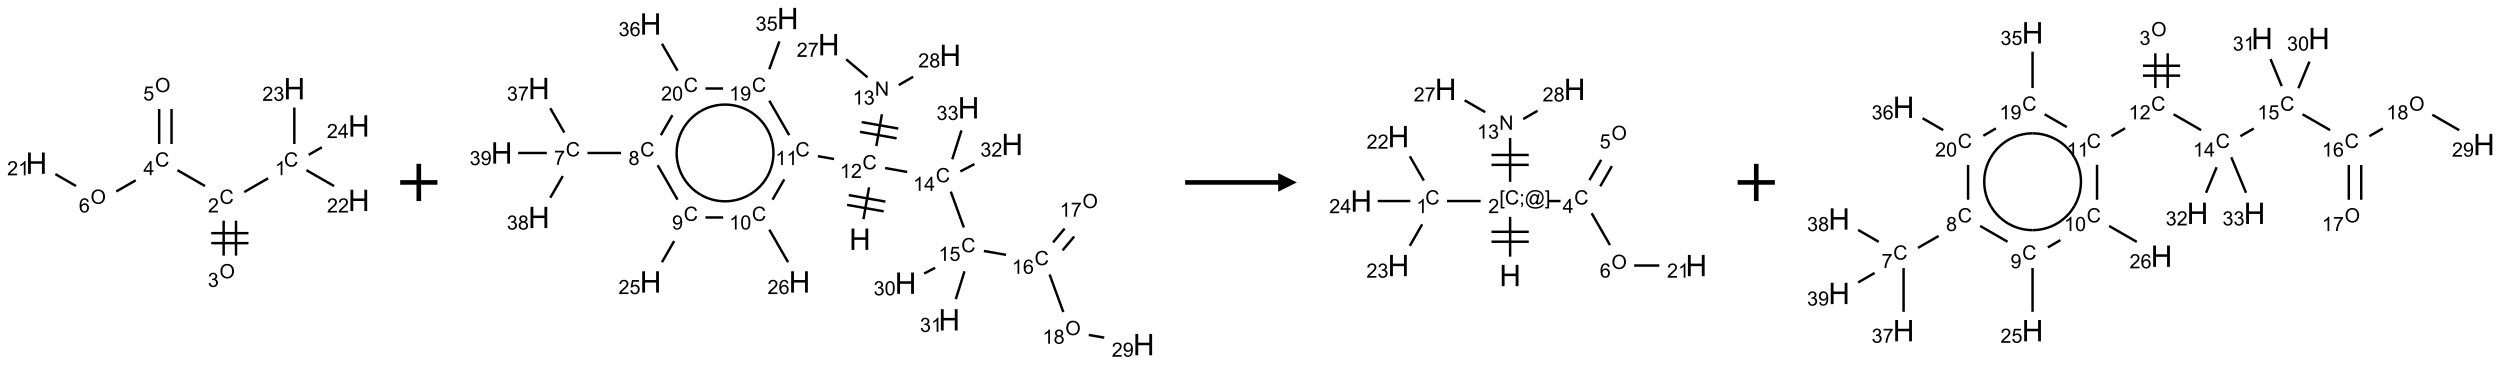 <?xml version="1.0" encoding="UTF-8"?>
<svg xmlns="http://www.w3.org/2000/svg" xmlns:xlink="http://www.w3.org/1999/xlink" width="1343" height="196" viewBox="0 0 1343 196">
<defs>
<g>
<g id="glyph-0-0">
<path d="M 1.332 0 L 1.332 -6.668 L 6.668 -6.668 L 6.668 0 Z M 1.5 -0.168 L 6.5 -0.168 L 6.5 -6.5 L 1.5 -6.5 Z M 1.5 -0.168 "/>
</g>
<g id="glyph-0-1">
<path d="M 6.27 -2.676 L 7.281 -2.422 C 7.07 -1.594 6.688 -0.961 6.137 -0.523 C 5.586 -0.086 4.914 0.129 4.121 0.129 C 3.297 0.129 2.629 -0.039 2.113 -0.371 C 1.598 -0.707 1.203 -1.191 0.934 -1.828 C 0.664 -2.465 0.531 -3.145 0.531 -3.875 C 0.531 -4.672 0.684 -5.363 0.988 -5.957 C 1.293 -6.547 1.723 -6.996 2.285 -7.305 C 2.844 -7.613 3.461 -7.766 4.137 -7.766 C 4.898 -7.766 5.543 -7.57 6.062 -7.184 C 6.582 -6.793 6.945 -6.246 7.152 -5.543 L 6.156 -5.309 C 5.98 -5.863 5.723 -6.266 5.387 -6.52 C 5.051 -6.773 4.625 -6.902 4.113 -6.902 C 3.527 -6.902 3.039 -6.762 2.645 -6.48 C 2.25 -6.199 1.973 -5.82 1.812 -5.348 C 1.652 -4.871 1.574 -4.383 1.574 -3.879 C 1.574 -3.23 1.668 -2.664 1.855 -2.18 C 2.047 -1.695 2.34 -1.332 2.738 -1.094 C 3.137 -0.855 3.57 -0.734 4.035 -0.734 C 4.602 -0.734 5.082 -0.898 5.473 -1.223 C 5.867 -1.551 6.133 -2.035 6.27 -2.676 Z M 6.27 -2.676 "/>
</g>
<g id="glyph-0-2">
<path d="M 3.973 0 L 3.035 0 L 3.035 -5.973 C 2.809 -5.758 2.516 -5.543 2.148 -5.328 C 1.781 -5.113 1.453 -4.953 1.16 -4.844 L 1.16 -5.75 C 1.684 -5.996 2.145 -6.297 2.535 -6.645 C 2.93 -6.996 3.207 -7.336 3.371 -7.668 L 3.973 -7.668 Z M 3.973 0 "/>
</g>
<g id="glyph-0-3">
<path d="M 5.371 -0.902 L 5.371 0 L 0.324 0 C 0.316 -0.227 0.352 -0.441 0.434 -0.652 C 0.562 -0.996 0.766 -1.332 1.051 -1.668 C 1.332 -2 1.742 -2.387 2.277 -2.824 C 3.105 -3.504 3.668 -4.043 3.957 -4.441 C 4.25 -4.84 4.395 -5.215 4.395 -5.566 C 4.395 -5.938 4.262 -6.254 3.996 -6.508 C 3.73 -6.762 3.387 -6.891 2.957 -6.891 C 2.508 -6.891 2.145 -6.754 1.875 -6.484 C 1.605 -6.215 1.469 -5.84 1.465 -5.359 L 0.5 -5.457 C 0.566 -6.176 0.812 -6.727 1.246 -7.102 C 1.676 -7.477 2.254 -7.668 2.98 -7.668 C 3.711 -7.668 4.293 -7.465 4.719 -7.059 C 5.145 -6.652 5.359 -6.148 5.359 -5.547 C 5.359 -5.242 5.297 -4.941 5.172 -4.645 C 5.047 -4.352 4.84 -4.039 4.551 -3.715 C 4.262 -3.387 3.777 -2.938 3.105 -2.371 C 2.543 -1.898 2.18 -1.578 2.02 -1.41 C 1.859 -1.242 1.73 -1.07 1.625 -0.902 Z M 5.371 -0.902 "/>
</g>
<g id="glyph-0-4">
<path d="M 0.516 -3.719 C 0.516 -4.984 0.855 -5.977 1.535 -6.695 C 2.215 -7.414 3.094 -7.77 4.172 -7.77 C 4.875 -7.77 5.512 -7.602 6.078 -7.266 C 6.645 -6.93 7.074 -6.461 7.371 -5.855 C 7.668 -5.254 7.816 -4.57 7.816 -3.809 C 7.816 -3.035 7.66 -2.34 7.348 -1.73 C 7.035 -1.117 6.594 -0.656 6.02 -0.34 C 5.449 -0.027 4.828 0.129 4.168 0.129 C 3.449 0.129 2.805 -0.043 2.238 -0.391 C 1.672 -0.738 1.246 -1.211 0.953 -1.812 C 0.66 -2.414 0.516 -3.047 0.516 -3.719 Z M 1.559 -3.703 C 1.559 -2.781 1.805 -2.059 2.301 -1.527 C 2.793 -1 3.414 -0.734 4.16 -0.734 C 4.922 -0.734 5.547 -1 6.039 -1.535 C 6.531 -2.07 6.777 -2.828 6.777 -3.812 C 6.777 -4.434 6.672 -4.977 6.461 -5.441 C 6.25 -5.902 5.945 -6.262 5.539 -6.52 C 5.133 -6.773 4.68 -6.902 4.176 -6.902 C 3.461 -6.902 2.848 -6.656 2.332 -6.164 C 1.816 -5.672 1.559 -4.852 1.559 -3.703 Z M 1.559 -3.703 "/>
</g>
<g id="glyph-0-5">
<path d="M 0.449 -2.016 L 1.387 -2.141 C 1.492 -1.609 1.676 -1.227 1.934 -0.992 C 2.191 -0.758 2.508 -0.641 2.879 -0.641 C 3.32 -0.641 3.695 -0.793 3.996 -1.098 C 4.301 -1.402 4.453 -1.781 4.453 -2.234 C 4.453 -2.664 4.312 -3.02 4.031 -3.301 C 3.75 -3.578 3.391 -3.719 2.957 -3.719 C 2.781 -3.719 2.562 -3.684 2.297 -3.613 L 2.402 -4.438 C 2.465 -4.43 2.516 -4.426 2.551 -4.426 C 2.949 -4.426 3.312 -4.531 3.629 -4.738 C 3.949 -4.949 4.109 -5.27 4.109 -5.703 C 4.109 -6.047 3.992 -6.332 3.762 -6.559 C 3.527 -6.785 3.227 -6.895 2.859 -6.895 C 2.496 -6.895 2.191 -6.781 1.949 -6.551 C 1.707 -6.324 1.547 -5.98 1.48 -5.52 L 0.543 -5.688 C 0.656 -6.316 0.918 -6.805 1.324 -7.148 C 1.73 -7.492 2.234 -7.668 2.84 -7.668 C 3.254 -7.668 3.641 -7.578 3.988 -7.398 C 4.34 -7.219 4.609 -6.977 4.793 -6.668 C 4.98 -6.359 5.074 -6.031 5.074 -5.684 C 5.074 -5.352 4.984 -5.051 4.809 -4.781 C 4.629 -4.512 4.367 -4.297 4.02 -4.137 C 4.473 -4.031 4.824 -3.816 5.074 -3.488 C 5.324 -3.16 5.449 -2.75 5.449 -2.254 C 5.449 -1.59 5.203 -1.023 4.719 -0.559 C 4.234 -0.098 3.617 0.137 2.875 0.137 C 2.203 0.137 1.648 -0.062 1.207 -0.465 C 0.762 -0.863 0.512 -1.379 0.449 -2.016 Z M 0.449 -2.016 "/>
</g>
<g id="glyph-0-6">
<path d="M 3.449 0 L 3.449 -1.828 L 0.137 -1.828 L 0.137 -2.688 L 3.621 -7.637 L 4.387 -7.637 L 4.387 -2.688 L 5.418 -2.688 L 5.418 -1.828 L 4.387 -1.828 L 4.387 0 Z M 3.449 -2.688 L 3.449 -6.129 L 1.059 -2.688 Z M 3.449 -2.688 "/>
</g>
<g id="glyph-0-7">
<path d="M 0.441 -2 L 1.426 -2.082 C 1.5 -1.605 1.668 -1.242 1.934 -1.004 C 2.199 -0.762 2.52 -0.641 2.895 -0.641 C 3.348 -0.641 3.73 -0.812 4.043 -1.152 C 4.355 -1.492 4.512 -1.941 4.512 -2.504 C 4.512 -3.039 4.359 -3.461 4.059 -3.77 C 3.758 -4.078 3.367 -4.234 2.879 -4.234 C 2.578 -4.234 2.305 -4.164 2.062 -4.027 C 1.82 -3.891 1.629 -3.715 1.488 -3.496 L 0.609 -3.609 L 1.348 -7.531 L 5.145 -7.531 L 5.145 -6.637 L 2.098 -6.637 L 1.688 -4.582 C 2.145 -4.902 2.625 -5.062 3.129 -5.062 C 3.797 -5.062 4.359 -4.832 4.816 -4.371 C 5.277 -3.91 5.504 -3.312 5.504 -2.59 C 5.504 -1.898 5.305 -1.301 4.902 -0.797 C 4.41 -0.18 3.742 0.129 2.895 0.129 C 2.199 0.129 1.633 -0.062 1.195 -0.453 C 0.758 -0.844 0.504 -1.359 0.441 -2 Z M 0.441 -2 "/>
</g>
<g id="glyph-0-8">
<path d="M 5.309 -5.766 L 4.375 -5.691 C 4.293 -6.059 4.172 -6.328 4.02 -6.496 C 3.766 -6.762 3.453 -6.895 3.082 -6.895 C 2.785 -6.895 2.523 -6.812 2.297 -6.645 C 2 -6.43 1.77 -6.117 1.598 -5.703 C 1.43 -5.289 1.34 -4.703 1.332 -3.938 C 1.559 -4.281 1.836 -4.535 2.16 -4.703 C 2.488 -4.871 2.828 -4.953 3.188 -4.953 C 3.812 -4.953 4.344 -4.723 4.785 -4.262 C 5.223 -3.801 5.441 -3.207 5.441 -2.48 C 5.441 -2 5.34 -1.555 5.133 -1.145 C 4.926 -0.73 4.641 -0.418 4.281 -0.199 C 3.922 0.02 3.512 0.129 3.051 0.129 C 2.27 0.129 1.633 -0.156 1.141 -0.73 C 0.648 -1.305 0.402 -2.254 0.402 -3.574 C 0.402 -5.051 0.672 -6.121 1.219 -6.793 C 1.695 -7.375 2.336 -7.668 3.141 -7.668 C 3.742 -7.668 4.234 -7.5 4.617 -7.16 C 5 -6.824 5.23 -6.359 5.309 -5.766 Z M 1.48 -2.473 C 1.48 -2.152 1.547 -1.844 1.684 -1.547 C 1.82 -1.25 2.016 -1.027 2.262 -0.871 C 2.508 -0.719 2.766 -0.641 3.035 -0.641 C 3.434 -0.641 3.773 -0.801 4.059 -1.121 C 4.344 -1.441 4.484 -1.875 4.484 -2.422 C 4.484 -2.949 4.344 -3.367 4.062 -3.668 C 3.781 -3.973 3.426 -4.125 3 -4.125 C 2.578 -4.125 2.219 -3.973 1.922 -3.668 C 1.625 -3.363 1.48 -2.969 1.48 -2.473 Z M 1.48 -2.473 "/>
</g>
<g id="glyph-0-9">
<path d="M 0.441 -3.766 C 0.441 -4.668 0.535 -5.395 0.723 -5.945 C 0.906 -6.496 1.184 -6.922 1.551 -7.219 C 1.918 -7.516 2.375 -7.668 2.934 -7.668 C 3.344 -7.668 3.703 -7.586 4.012 -7.418 C 4.32 -7.254 4.574 -7.016 4.777 -6.707 C 4.977 -6.395 5.137 -6.016 5.25 -5.57 C 5.363 -5.125 5.422 -4.523 5.422 -3.766 C 5.422 -2.871 5.328 -2.148 5.145 -1.598 C 4.961 -1.047 4.688 -0.621 4.32 -0.32 C 3.953 -0.02 3.492 0.129 2.934 0.129 C 2.195 0.129 1.617 -0.133 1.199 -0.66 C 0.695 -1.297 0.441 -2.332 0.441 -3.766 Z M 1.406 -3.766 C 1.406 -2.512 1.555 -1.68 1.848 -1.262 C 2.141 -0.848 2.5 -0.641 2.934 -0.641 C 3.363 -0.641 3.727 -0.848 4.02 -1.266 C 4.312 -1.684 4.457 -2.516 4.457 -3.766 C 4.457 -5.023 4.312 -5.859 4.02 -6.27 C 3.727 -6.684 3.359 -6.891 2.922 -6.891 C 2.492 -6.891 2.148 -6.707 1.891 -6.344 C 1.566 -5.879 1.406 -5.02 1.406 -3.766 Z M 1.406 -3.766 "/>
</g>
<g id="glyph-0-10">
<path d="M 0.582 -1.766 L 1.484 -1.848 C 1.562 -1.426 1.707 -1.117 1.922 -0.926 C 2.137 -0.734 2.414 -0.641 2.75 -0.641 C 3.039 -0.641 3.289 -0.707 3.508 -0.84 C 3.727 -0.973 3.902 -1.148 4.043 -1.367 C 4.18 -1.586 4.297 -1.887 4.391 -2.262 C 4.484 -2.637 4.531 -3.016 4.531 -3.406 C 4.531 -3.449 4.531 -3.512 4.527 -3.594 C 4.34 -3.297 4.082 -3.055 3.758 -2.867 C 3.434 -2.68 3.082 -2.59 2.703 -2.59 C 2.07 -2.59 1.535 -2.816 1.098 -3.277 C 0.66 -3.734 0.441 -4.34 0.441 -5.09 C 0.441 -5.863 0.672 -6.484 1.129 -6.957 C 1.586 -7.43 2.156 -7.668 2.844 -7.668 C 3.34 -7.668 3.793 -7.531 4.207 -7.266 C 4.617 -7 4.93 -6.617 5.145 -6.121 C 5.355 -5.629 5.465 -4.91 5.465 -3.973 C 5.465 -2.996 5.359 -2.223 5.145 -1.645 C 4.934 -1.066 4.617 -0.625 4.199 -0.324 C 3.781 -0.02 3.293 0.129 2.73 0.129 C 2.133 0.129 1.645 -0.035 1.266 -0.367 C 0.887 -0.699 0.66 -1.164 0.582 -1.766 Z M 4.422 -5.137 C 4.422 -5.676 4.277 -6.102 3.992 -6.418 C 3.707 -6.734 3.359 -6.891 2.957 -6.891 C 2.543 -6.891 2.18 -6.719 1.871 -6.379 C 1.562 -6.039 1.406 -5.598 1.406 -5.059 C 1.406 -4.57 1.555 -4.176 1.848 -3.871 C 2.141 -3.566 2.5 -3.418 2.934 -3.418 C 3.367 -3.418 3.723 -3.57 4.004 -3.871 C 4.281 -4.176 4.422 -4.598 4.422 -5.137 Z M 4.422 -5.137 "/>
</g>
<g id="glyph-0-11">
<path d="M 1.887 -4.141 C 1.496 -4.281 1.207 -4.484 1.02 -4.75 C 0.832 -5.016 0.738 -5.328 0.738 -5.699 C 0.738 -6.254 0.938 -6.719 1.34 -7.098 C 1.738 -7.477 2.27 -7.668 2.934 -7.668 C 3.598 -7.668 4.137 -7.473 4.543 -7.086 C 4.949 -6.699 5.152 -6.227 5.152 -5.672 C 5.152 -5.316 5.059 -5.008 4.871 -4.746 C 4.688 -4.484 4.406 -4.281 4.027 -4.141 C 4.496 -3.988 4.852 -3.742 5.098 -3.402 C 5.34 -3.062 5.465 -2.656 5.465 -2.184 C 5.465 -1.531 5.234 -0.98 4.77 -0.535 C 4.309 -0.09 3.703 0.129 2.949 0.129 C 2.195 0.129 1.586 -0.094 1.125 -0.539 C 0.664 -0.984 0.434 -1.543 0.434 -2.207 C 0.434 -2.703 0.559 -3.121 0.809 -3.457 C 1.062 -3.793 1.422 -4.02 1.887 -4.141 Z M 1.699 -5.73 C 1.699 -5.367 1.812 -5.074 2.047 -4.844 C 2.281 -4.613 2.582 -4.5 2.953 -4.5 C 3.312 -4.5 3.609 -4.613 3.84 -4.84 C 4.07 -5.066 4.188 -5.348 4.188 -5.676 C 4.188 -6.02 4.07 -6.309 3.832 -6.543 C 3.594 -6.777 3.297 -6.895 2.941 -6.895 C 2.586 -6.895 2.289 -6.781 2.051 -6.551 C 1.816 -6.324 1.699 -6.047 1.699 -5.73 Z M 1.395 -2.203 C 1.395 -1.938 1.461 -1.676 1.586 -1.426 C 1.711 -1.176 1.902 -0.984 2.152 -0.848 C 2.402 -0.711 2.672 -0.641 2.957 -0.641 C 3.406 -0.641 3.777 -0.785 4.066 -1.074 C 4.359 -1.363 4.504 -1.727 4.504 -2.172 C 4.504 -2.625 4.355 -2.996 4.055 -3.293 C 3.754 -3.586 3.379 -3.734 2.926 -3.734 C 2.484 -3.734 2.121 -3.59 1.832 -3.297 C 1.543 -3.004 1.395 -2.641 1.395 -2.203 Z M 1.395 -2.203 "/>
</g>
<g id="glyph-0-12">
<path d="M 0.504 -6.637 L 0.504 -7.535 L 5.449 -7.535 L 5.449 -6.809 C 4.961 -6.289 4.48 -5.602 4.004 -4.746 C 3.527 -3.887 3.156 -3.004 2.895 -2.098 C 2.707 -1.461 2.59 -0.762 2.535 0 L 1.574 0 C 1.582 -0.602 1.703 -1.328 1.926 -2.176 C 2.152 -3.027 2.477 -3.848 2.898 -4.637 C 3.32 -5.426 3.77 -6.094 4.246 -6.637 Z M 0.504 -6.637 "/>
</g>
<g id="glyph-0-13">
<path d="M 0.812 0 L 0.812 -7.637 L 1.848 -7.637 L 5.859 -1.641 L 5.859 -7.637 L 6.828 -7.637 L 6.828 0 L 5.793 0 L 1.781 -6 L 1.781 0 Z M 0.812 0 "/>
</g>
<g id="glyph-0-14">
<path d="M 0.723 2.121 L 0.723 -7.637 L 2.793 -7.637 L 2.793 -6.859 L 1.66 -6.859 L 1.66 1.344 L 2.793 1.344 L 2.793 2.121 Z M 0.723 2.121 "/>
</g>
<g id="glyph-0-15">
<path d="M 0.949 -4.465 L 0.949 -5.531 L 2.016 -5.531 L 2.016 -4.465 Z M 0.949 0 L 0.949 -1.066 L 2.016 -1.066 L 2.016 0 C 2.016 0.391 1.945 0.711 1.809 0.949 C 1.668 1.191 1.449 1.379 1.145 1.512 L 0.887 1.109 C 1.082 1.023 1.23 0.895 1.324 0.727 C 1.418 0.559 1.469 0.316 1.48 0 Z M 0.949 0 "/>
</g>
<g id="glyph-0-16">
<path d="M 6.047 -0.848 C 5.82 -0.59 5.57 -0.379 5.289 -0.223 C 5.008 -0.062 4.73 0.016 4.449 0.016 C 4.141 0.016 3.84 -0.074 3.547 -0.254 C 3.254 -0.434 3.02 -0.715 2.836 -1.09 C 2.652 -1.465 2.562 -1.875 2.562 -2.324 C 2.562 -2.875 2.703 -3.43 2.988 -3.98 C 3.27 -4.535 3.621 -4.953 4.043 -5.23 C 4.461 -5.508 4.871 -5.645 5.266 -5.645 C 5.566 -5.645 5.855 -5.566 6.129 -5.41 C 6.402 -5.25 6.641 -5.012 6.84 -4.688 L 7.016 -5.496 L 7.949 -5.496 L 7.199 -2 C 7.094 -1.516 7.043 -1.246 7.043 -1.191 C 7.043 -1.098 7.078 -1.02 7.148 -0.949 C 7.219 -0.883 7.305 -0.848 7.406 -0.848 C 7.59 -0.848 7.832 -0.953 8.129 -1.168 C 8.527 -1.445 8.84 -1.816 9.07 -2.285 C 9.301 -2.75 9.418 -3.234 9.418 -3.73 C 9.418 -4.309 9.27 -4.852 8.973 -5.355 C 8.676 -5.859 8.23 -6.262 7.645 -6.562 C 7.055 -6.863 6.406 -7.016 5.691 -7.016 C 4.879 -7.016 4.137 -6.824 3.465 -6.445 C 2.793 -6.066 2.273 -5.52 1.902 -4.809 C 1.535 -4.098 1.348 -3.34 1.348 -2.527 C 1.348 -1.676 1.535 -0.941 1.902 -0.328 C 2.273 0.285 2.809 0.742 3.508 1.035 C 4.207 1.328 4.984 1.473 5.832 1.473 C 6.742 1.473 7.504 1.32 8.121 1.016 C 8.734 0.711 9.195 0.34 9.5 -0.098 L 10.441 -0.098 C 10.266 0.266 9.961 0.637 9.531 1.016 C 9.102 1.395 8.59 1.695 7.996 1.914 C 7.402 2.133 6.688 2.246 5.848 2.246 C 5.078 2.246 4.367 2.145 3.715 1.949 C 3.066 1.75 2.512 1.453 2.051 1.055 C 1.594 0.656 1.25 0.199 1.016 -0.316 C 0.723 -0.973 0.578 -1.684 0.578 -2.441 C 0.578 -3.289 0.75 -4.098 1.098 -4.863 C 1.523 -5.805 2.125 -6.527 2.902 -7.027 C 3.684 -7.527 4.629 -7.777 5.738 -7.777 C 6.602 -7.777 7.375 -7.602 8.059 -7.246 C 8.746 -6.895 9.285 -6.371 9.684 -5.672 C 10.02 -5.07 10.188 -4.418 10.188 -3.715 C 10.188 -2.707 9.832 -1.812 9.125 -1.031 C 8.492 -0.328 7.801 0.02 7.051 0.02 C 6.812 0.02 6.617 -0.016 6.473 -0.09 C 6.324 -0.16 6.215 -0.266 6.145 -0.402 C 6.102 -0.488 6.066 -0.637 6.047 -0.848 Z M 3.527 -2.262 C 3.527 -1.785 3.641 -1.414 3.863 -1.152 C 4.09 -0.887 4.348 -0.754 4.641 -0.754 C 4.836 -0.754 5.039 -0.812 5.254 -0.93 C 5.469 -1.047 5.676 -1.219 5.871 -1.449 C 6.066 -1.676 6.23 -1.969 6.355 -2.32 C 6.48 -2.672 6.543 -3.027 6.543 -3.379 C 6.543 -3.852 6.426 -4.219 6.191 -4.48 C 5.957 -4.738 5.672 -4.871 5.332 -4.871 C 5.109 -4.871 4.902 -4.812 4.707 -4.699 C 4.512 -4.586 4.32 -4.406 4.137 -4.156 C 3.953 -3.906 3.805 -3.602 3.691 -3.246 C 3.582 -2.887 3.527 -2.559 3.527 -2.262 Z M 3.527 -2.262 "/>
</g>
<g id="glyph-0-17">
<path d="M 2.27 2.121 L 0.203 2.121 L 0.203 1.344 L 1.332 1.344 L 1.332 -6.859 L 0.203 -6.859 L 0.203 -7.637 L 2.27 -7.637 Z M 2.27 2.121 "/>
</g>
<g id="glyph-1-0">
<path d="M 2 0 L 2 -10 L 10 -10 L 10 0 Z M 2.25 -0.25 L 9.75 -0.25 L 9.75 -9.75 L 2.25 -9.75 Z M 2.25 -0.25 "/>
</g>
<g id="glyph-1-1">
<path d="M 1.281 0 L 1.281 -11.453 L 2.797 -11.453 L 2.797 -6.75 L 8.75 -6.75 L 8.75 -11.453 L 10.266 -11.453 L 10.266 0 L 8.75 0 L 8.75 -5.398 L 2.797 -5.398 L 2.797 0 Z M 1.281 0 "/>
</g>
</g>
</defs>
<path fill="none" stroke-width="0.033" stroke-linecap="butt" stroke-linejoin="miter" stroke="rgb(0%, 0%, 0%)" stroke-opacity="1" stroke-miterlimit="10" d="M 3.112 1.203 L 2.791 1.388 " transform="matrix(40, 0, 0, 40, 19.551, 47.652)"/>
<path fill="none" stroke-width="0.033" stroke-linecap="butt" stroke-linejoin="miter" stroke="rgb(0%, 0%, 0%)" stroke-opacity="1" stroke-miterlimit="10" d="M 2.515 1.772 L 2.515 2.242 " transform="matrix(40, 0, 0, 40, 19.551, 47.652)"/>
<path fill="none" stroke-width="0.033" stroke-linecap="butt" stroke-linejoin="miter" stroke="rgb(0%, 0%, 0%)" stroke-opacity="1" stroke-miterlimit="10" d="M 2.681 1.772 L 2.681 2.242 " transform="matrix(40, 0, 0, 40, 19.551, 47.652)"/>
<path fill="none" stroke-width="0.033" stroke-linecap="butt" stroke-linejoin="miter" stroke="rgb(0%, 0%, 0%)" stroke-opacity="1" stroke-miterlimit="10" d="M 2.348 2.074 L 2.848 2.074 " transform="matrix(40, 0, 0, 40, 19.551, 47.652)"/>
<path fill="none" stroke-width="0.033" stroke-linecap="butt" stroke-linejoin="miter" stroke="rgb(0%, 0%, 0%)" stroke-opacity="1" stroke-miterlimit="10" d="M 2.348 1.94 L 2.848 1.94 " transform="matrix(40, 0, 0, 40, 19.551, 47.652)"/>
<path fill="none" stroke-width="0.033" stroke-linecap="butt" stroke-linejoin="miter" stroke="rgb(0%, 0%, 0%)" stroke-opacity="1" stroke-miterlimit="10" d="M 2.264 1.307 L 1.894 1.094 " transform="matrix(40, 0, 0, 40, 19.551, 47.652)"/>
<path fill="none" stroke-width="0.033" stroke-linecap="butt" stroke-linejoin="miter" stroke="rgb(0%, 0%, 0%)" stroke-opacity="1" stroke-miterlimit="10" d="M 1.815 0.742 L 1.815 0.272 " transform="matrix(40, 0, 0, 40, 19.551, 47.652)"/>
<path fill="none" stroke-width="0.033" stroke-linecap="butt" stroke-linejoin="miter" stroke="rgb(0%, 0%, 0%)" stroke-opacity="1" stroke-miterlimit="10" d="M 1.649 0.742 L 1.649 0.272 " transform="matrix(40, 0, 0, 40, 19.551, 47.652)"/>
<path fill="none" stroke-width="0.033" stroke-linecap="butt" stroke-linejoin="miter" stroke="rgb(0%, 0%, 0%)" stroke-opacity="1" stroke-miterlimit="10" d="M 1.334 1.23 L 1.073 1.38 " transform="matrix(40, 0, 0, 40, 19.551, 47.652)"/>
<path fill="none" stroke-width="0.033" stroke-linecap="butt" stroke-linejoin="miter" stroke="rgb(0%, 0%, 0%)" stroke-opacity="1" stroke-miterlimit="10" d="M 0.532 1.307 L 0.255 1.147 " transform="matrix(40, 0, 0, 40, 19.551, 47.652)"/>
<path fill="none" stroke-width="0.033" stroke-linecap="butt" stroke-linejoin="miter" stroke="rgb(0%, 0%, 0%)" stroke-opacity="1" stroke-miterlimit="10" d="M 3.626 1.094 L 3.998 1.308 " transform="matrix(40, 0, 0, 40, 19.551, 47.652)"/>
<path fill="none" stroke-width="0.033" stroke-linecap="butt" stroke-linejoin="miter" stroke="rgb(0%, 0%, 0%)" stroke-opacity="1" stroke-miterlimit="10" d="M 3.464 0.742 L 3.464 0.253 " transform="matrix(40, 0, 0, 40, 19.551, 47.652)"/>
<path fill="none" stroke-width="0.033" stroke-linecap="butt" stroke-linejoin="miter" stroke="rgb(0%, 0%, 0%)" stroke-opacity="1" stroke-miterlimit="10" d="M 3.657 0.888 L 3.834 0.786 " transform="matrix(40, 0, 0, 40, 19.551, 47.652)"/>
<g fill="rgb(0%, 0%, 0%)" fill-opacity="1">
<use xlink:href="#glyph-0-1" x="152.523" y="89.496"/>
</g>
<g fill="rgb(0%, 0%, 0%)" fill-opacity="1">
<use xlink:href="#glyph-0-2" x="147.742" y="94.133"/>
</g>
<g fill="rgb(0%, 0%, 0%)" fill-opacity="1">
<use xlink:href="#glyph-0-1" x="117.883" y="109.496"/>
</g>
<g fill="rgb(0%, 0%, 0%)" fill-opacity="1">
<use xlink:href="#glyph-0-3" x="111.711" y="114.133"/>
</g>
<g fill="rgb(0%, 0%, 0%)" fill-opacity="1">
<use xlink:href="#glyph-0-4" x="117.898" y="149.5"/>
</g>
<g fill="rgb(0%, 0%, 0%)" fill-opacity="1">
<use xlink:href="#glyph-0-5" x="111.629" y="154.133"/>
</g>
<g fill="rgb(0%, 0%, 0%)" fill-opacity="1">
<use xlink:href="#glyph-0-1" x="83.238" y="89.496"/>
</g>
<g fill="rgb(0%, 0%, 0%)" fill-opacity="1">
<use xlink:href="#glyph-0-6" x="77.02" y="94.102"/>
</g>
<g fill="rgb(0%, 0%, 0%)" fill-opacity="1">
<use xlink:href="#glyph-0-4" x="83.254" y="49.5"/>
</g>
<g fill="rgb(0%, 0%, 0%)" fill-opacity="1">
<use xlink:href="#glyph-0-7" x="76.93" y="54"/>
</g>
<g fill="rgb(0%, 0%, 0%)" fill-opacity="1">
<use xlink:href="#glyph-0-4" x="48.613" y="109.5"/>
</g>
<g fill="rgb(0%, 0%, 0%)" fill-opacity="1">
<use xlink:href="#glyph-0-8" x="42.352" y="114.133"/>
</g>
<g fill="rgb(0%, 0%, 0%)" fill-opacity="1">
<use xlink:href="#glyph-1-1" x="13.777" y="93.379"/>
</g>
<g fill="rgb(0%, 0%, 0%)" fill-opacity="1">
<use xlink:href="#glyph-0-3" x="3.82" y="94.172"/>
<use xlink:href="#glyph-0-2" x="9.753" y="94.172"/>
</g>
<g fill="rgb(0%, 0%, 0%)" fill-opacity="1">
<use xlink:href="#glyph-1-1" x="186.984" y="113.379"/>
</g>
<g fill="rgb(0%, 0%, 0%)" fill-opacity="1">
<use xlink:href="#glyph-0-3" x="175.629" y="114.172"/>
<use xlink:href="#glyph-0-3" x="181.561" y="114.172"/>
</g>
<g fill="rgb(0%, 0%, 0%)" fill-opacity="1">
<use xlink:href="#glyph-1-1" x="152.344" y="53.379"/>
</g>
<g fill="rgb(0%, 0%, 0%)" fill-opacity="1">
<use xlink:href="#glyph-0-3" x="140.91" y="54.172"/>
<use xlink:href="#glyph-0-5" x="146.842" y="54.172"/>
</g>
<g fill="rgb(0%, 0%, 0%)" fill-opacity="1">
<use xlink:href="#glyph-1-1" x="186.984" y="73.379"/>
</g>
<g fill="rgb(0%, 0%, 0%)" fill-opacity="1">
<use xlink:href="#glyph-0-3" x="175.582" y="74.172"/>
<use xlink:href="#glyph-0-6" x="181.514" y="74.172"/>
</g>
<path fill="none" stroke-width="0.062" stroke-linecap="butt" stroke-linejoin="miter" stroke="rgb(0%, 0%, 0%)" stroke-opacity="1" stroke-miterlimit="10" d="M -0 0 L 0.5 0 M 0.25 -0.25 L 0.25 0.25 " transform="matrix(40, 0, 0, 40, 214.98, 98)"/>
<path fill="none" stroke-width="0.033" stroke-linecap="butt" stroke-linejoin="miter" stroke="rgb(0%, 0%, 0%)" stroke-opacity="1" stroke-miterlimit="10" d="M 4.859 2.695 L 4.934 2.268 " transform="matrix(40, 0, 0, 40, 269.488, 9.945)"/>
<path fill="none" stroke-width="0.033" stroke-linecap="butt" stroke-linejoin="miter" stroke="rgb(0%, 0%, 0%)" stroke-opacity="1" stroke-miterlimit="10" d="M 5.154 2.459 L 4.662 2.372 " transform="matrix(40, 0, 0, 40, 269.488, 9.945)"/>
<path fill="none" stroke-width="0.033" stroke-linecap="butt" stroke-linejoin="miter" stroke="rgb(0%, 0%, 0%)" stroke-opacity="1" stroke-miterlimit="10" d="M 5.131 2.59 L 4.639 2.503 " transform="matrix(40, 0, 0, 40, 269.488, 9.945)"/>
<path fill="none" stroke-width="0.033" stroke-linecap="butt" stroke-linejoin="miter" stroke="rgb(0%, 0%, 0%)" stroke-opacity="1" stroke-miterlimit="10" d="M 4.464 1.887 L 4.246 1.849 " transform="matrix(40, 0, 0, 40, 269.488, 9.945)"/>
<path fill="none" stroke-width="0.033" stroke-linecap="butt" stroke-linejoin="miter" stroke="rgb(0%, 0%, 0%)" stroke-opacity="1" stroke-miterlimit="10" d="M 3.795 2.161 L 3.638 2.433 " transform="matrix(40, 0, 0, 40, 269.488, 9.945)"/>
<path fill="none" stroke-width="0.033" stroke-linecap="butt" stroke-linejoin="miter" stroke="rgb(0%, 0%, 0%)" stroke-opacity="1" stroke-miterlimit="10" d="M 3.595 2.836 L 3.847 3.273 " transform="matrix(40, 0, 0, 40, 269.488, 9.945)"/>
<path fill="none" stroke-width="0.033" stroke-linecap="butt" stroke-linejoin="miter" stroke="rgb(0%, 0%, 0%)" stroke-opacity="1" stroke-miterlimit="10" d="M 2.975 2.672 L 2.737 2.672 " transform="matrix(40, 0, 0, 40, 269.488, 9.945)"/>
<path fill="none" stroke-width="0.033" stroke-linecap="butt" stroke-linejoin="miter" stroke="rgb(0%, 0%, 0%)" stroke-opacity="1" stroke-miterlimit="10" d="M 2.317 2.988 L 2.153 3.273 " transform="matrix(40, 0, 0, 40, 269.488, 9.945)"/>
<path fill="none" stroke-width="0.033" stroke-linecap="butt" stroke-linejoin="miter" stroke="rgb(0%, 0%, 0%)" stroke-opacity="1" stroke-miterlimit="10" d="M 2.362 2.433 L 2.095 1.97 " transform="matrix(40, 0, 0, 40, 269.488, 9.945)"/>
<path fill="none" stroke-width="0.033" stroke-linecap="butt" stroke-linejoin="miter" stroke="rgb(0%, 0%, 0%)" stroke-opacity="1" stroke-miterlimit="10" d="M 1.604 1.806 L 1.152 1.806 " transform="matrix(40, 0, 0, 40, 269.488, 9.945)"/>
<path fill="none" stroke-width="0.033" stroke-linecap="butt" stroke-linejoin="miter" stroke="rgb(0%, 0%, 0%)" stroke-opacity="1" stroke-miterlimit="10" d="M 0.841 1.531 L 0.653 1.205 " transform="matrix(40, 0, 0, 40, 269.488, 9.945)"/>
<path fill="none" stroke-width="0.033" stroke-linecap="butt" stroke-linejoin="miter" stroke="rgb(0%, 0%, 0%)" stroke-opacity="1" stroke-miterlimit="10" d="M 0.821 2.116 L 0.653 2.407 " transform="matrix(40, 0, 0, 40, 269.488, 9.945)"/>
<path fill="none" stroke-width="0.033" stroke-linecap="butt" stroke-linejoin="miter" stroke="rgb(0%, 0%, 0%)" stroke-opacity="1" stroke-miterlimit="10" d="M 0.607 1.806 L 0.222 1.806 " transform="matrix(40, 0, 0, 40, 269.488, 9.945)"/>
<path fill="none" stroke-width="0.033" stroke-linecap="butt" stroke-linejoin="miter" stroke="rgb(0%, 0%, 0%)" stroke-opacity="1" stroke-miterlimit="10" d="M 2.138 1.567 L 2.293 1.298 " transform="matrix(40, 0, 0, 40, 269.488, 9.945)"/>
<path fill="none" stroke-width="0.033" stroke-linecap="butt" stroke-linejoin="miter" stroke="rgb(0%, 0%, 0%)" stroke-opacity="1" stroke-miterlimit="10" d="M 2.362 0.701 L 2.153 0.339 " transform="matrix(40, 0, 0, 40, 269.488, 9.945)"/>
<path fill="none" stroke-width="0.033" stroke-linecap="butt" stroke-linejoin="miter" stroke="rgb(0%, 0%, 0%)" stroke-opacity="1" stroke-miterlimit="10" d="M 2.737 0.94 L 2.974 0.94 " transform="matrix(40, 0, 0, 40, 269.488, 9.945)"/>
<path fill="none" stroke-width="0.033" stroke-linecap="butt" stroke-linejoin="miter" stroke="rgb(0%, 0%, 0%)" stroke-opacity="1" stroke-miterlimit="10" d="M 3.595 1.104 L 3.862 1.567 " transform="matrix(40, 0, 0, 40, 269.488, 9.945)"/>
<path fill="none" stroke-width="0.033" stroke-linecap="butt" stroke-linejoin="miter" stroke="rgb(0%, 0%, 0%)" stroke-opacity="1" stroke-miterlimit="10" d="M 3.594 0.681 L 3.73 0.307 " transform="matrix(40, 0, 0, 40, 269.488, 9.945)"/>
<path fill="none" stroke-width="0.033" stroke-linecap="butt" stroke-linejoin="miter" stroke="rgb(0%, 0%, 0%)" stroke-opacity="1" stroke-miterlimit="10" d="M 5.032 1.713 L 5.107 1.286 " transform="matrix(40, 0, 0, 40, 269.488, 9.945)"/>
<path fill="none" stroke-width="0.033" stroke-linecap="butt" stroke-linejoin="miter" stroke="rgb(0%, 0%, 0%)" stroke-opacity="1" stroke-miterlimit="10" d="M 5.327 1.478 L 4.835 1.391 " transform="matrix(40, 0, 0, 40, 269.488, 9.945)"/>
<path fill="none" stroke-width="0.033" stroke-linecap="butt" stroke-linejoin="miter" stroke="rgb(0%, 0%, 0%)" stroke-opacity="1" stroke-miterlimit="10" d="M 5.304 1.609 L 4.812 1.522 " transform="matrix(40, 0, 0, 40, 269.488, 9.945)"/>
<path fill="none" stroke-width="0.033" stroke-linecap="butt" stroke-linejoin="miter" stroke="rgb(0%, 0%, 0%)" stroke-opacity="1" stroke-miterlimit="10" d="M 4.913 0.789 L 4.627 0.548 " transform="matrix(40, 0, 0, 40, 269.488, 9.945)"/>
<path fill="none" stroke-width="0.033" stroke-linecap="butt" stroke-linejoin="miter" stroke="rgb(0%, 0%, 0%)" stroke-opacity="1" stroke-miterlimit="10" d="M 5.333 0.894 L 5.526 0.782 " transform="matrix(40, 0, 0, 40, 269.488, 9.945)"/>
<path fill="none" stroke-width="0.033" stroke-linecap="butt" stroke-linejoin="miter" stroke="rgb(0%, 0%, 0%)" stroke-opacity="1" stroke-miterlimit="10" d="M 5.149 2.008 L 5.447 2.061 " transform="matrix(40, 0, 0, 40, 269.488, 9.945)"/>
<path fill="none" stroke-width="0.033" stroke-linecap="butt" stroke-linejoin="miter" stroke="rgb(0%, 0%, 0%)" stroke-opacity="1" stroke-miterlimit="10" d="M 6.032 2.325 L 6.207 2.806 " transform="matrix(40, 0, 0, 40, 269.488, 9.945)"/>
<path fill="none" stroke-width="0.033" stroke-linecap="butt" stroke-linejoin="miter" stroke="rgb(0%, 0%, 0%)" stroke-opacity="1" stroke-miterlimit="10" d="M 6.476 3.122 L 6.774 3.174 " transform="matrix(40, 0, 0, 40, 269.488, 9.945)"/>
<path fill="none" stroke-width="0.033" stroke-linecap="butt" stroke-linejoin="miter" stroke="rgb(0%, 0%, 0%)" stroke-opacity="1" stroke-miterlimit="10" d="M 7.533 3.114 L 7.689 2.928 " transform="matrix(40, 0, 0, 40, 269.488, 9.945)"/>
<path fill="none" stroke-width="0.033" stroke-linecap="butt" stroke-linejoin="miter" stroke="rgb(0%, 0%, 0%)" stroke-opacity="1" stroke-miterlimit="10" d="M 7.405 3.007 L 7.561 2.821 " transform="matrix(40, 0, 0, 40, 269.488, 9.945)"/>
<path fill="none" stroke-width="0.033" stroke-linecap="butt" stroke-linejoin="miter" stroke="rgb(0%, 0%, 0%)" stroke-opacity="1" stroke-miterlimit="10" d="M 7.359 3.438 L 7.543 3.942 " transform="matrix(40, 0, 0, 40, 269.488, 9.945)"/>
<path fill="none" stroke-width="0.033" stroke-linecap="butt" stroke-linejoin="miter" stroke="rgb(0%, 0%, 0%)" stroke-opacity="1" stroke-miterlimit="10" d="M 7.885 4.25 L 8.093 4.286 " transform="matrix(40, 0, 0, 40, 269.488, 9.945)"/>
<path fill="none" stroke-width="0.033" stroke-linecap="butt" stroke-linejoin="miter" stroke="rgb(0%, 0%, 0%)" stroke-opacity="1" stroke-miterlimit="10" d="M 5.822 3.348 L 5.674 3.425 " transform="matrix(40, 0, 0, 40, 269.488, 9.945)"/>
<path fill="none" stroke-width="0.033" stroke-linecap="butt" stroke-linejoin="miter" stroke="rgb(0%, 0%, 0%)" stroke-opacity="1" stroke-miterlimit="10" d="M 6.216 3.395 L 6.099 3.769 " transform="matrix(40, 0, 0, 40, 269.488, 9.945)"/>
<path fill="none" stroke-width="0.033" stroke-linecap="butt" stroke-linejoin="miter" stroke="rgb(0%, 0%, 0%)" stroke-opacity="1" stroke-miterlimit="10" d="M 6.16 2.054 L 6.349 1.955 " transform="matrix(40, 0, 0, 40, 269.488, 9.945)"/>
<path fill="none" stroke-width="0.033" stroke-linecap="butt" stroke-linejoin="miter" stroke="rgb(0%, 0%, 0%)" stroke-opacity="1" stroke-miterlimit="10" d="M 6.052 1.891 L 6.175 1.503 " transform="matrix(40, 0, 0, 40, 269.488, 9.945)"/>
<path fill="none" stroke-width="0.033" stroke-linecap="butt" stroke-linejoin="miter" stroke="rgb(0%, 0%, 0%)" stroke-opacity="1" stroke-miterlimit="10" d="M 3.65 1.806 C 3.65 2.038 3.526 2.252 3.325 2.368 " transform="matrix(40, 0, 0, 40, 269.488, 9.945)"/>
<path fill="none" stroke-width="0.033" stroke-linecap="butt" stroke-linejoin="miter" stroke="rgb(0%, 0%, 0%)" stroke-opacity="1" stroke-miterlimit="10" d="M 3.325 1.243 C 3.526 1.359 3.65 1.574 3.65 1.806 " transform="matrix(40, 0, 0, 40, 269.488, 9.945)"/>
<path fill="none" stroke-width="0.033" stroke-linecap="butt" stroke-linejoin="miter" stroke="rgb(0%, 0%, 0%)" stroke-opacity="1" stroke-miterlimit="10" d="M 2.675 1.243 C 2.876 1.127 3.124 1.127 3.325 1.243 " transform="matrix(40, 0, 0, 40, 269.488, 9.945)"/>
<path fill="none" stroke-width="0.033" stroke-linecap="butt" stroke-linejoin="miter" stroke="rgb(0%, 0%, 0%)" stroke-opacity="1" stroke-miterlimit="10" d="M 2.35 1.806 C 2.35 1.574 2.474 1.359 2.675 1.243 " transform="matrix(40, 0, 0, 40, 269.488, 9.945)"/>
<path fill="none" stroke-width="0.033" stroke-linecap="butt" stroke-linejoin="miter" stroke="rgb(0%, 0%, 0%)" stroke-opacity="1" stroke-miterlimit="10" d="M 2.675 2.368 C 2.474 2.252 2.35 2.038 2.35 1.806 " transform="matrix(40, 0, 0, 40, 269.488, 9.945)"/>
<path fill="none" stroke-width="0.033" stroke-linecap="butt" stroke-linejoin="miter" stroke="rgb(0%, 0%, 0%)" stroke-opacity="1" stroke-miterlimit="10" d="M 3.325 2.368 C 3.124 2.484 2.876 2.484 2.675 2.368 " transform="matrix(40, 0, 0, 40, 269.488, 9.945)"/>
<g fill="rgb(0%, 0%, 0%)" fill-opacity="1">
<use xlink:href="#glyph-1-1" x="456.164" y="134.238"/>
</g>
<g fill="rgb(0%, 0%, 0%)" fill-opacity="1">
<use xlink:href="#glyph-0-1" x="463.289" y="90.965"/>
</g>
<g fill="rgb(0%, 0%, 0%)" fill-opacity="1">
<use xlink:href="#glyph-0-2" x="451.18" y="95.602"/>
<use xlink:href="#glyph-0-3" x="457.112" y="95.602"/>
</g>
<g fill="rgb(0%, 0%, 0%)" fill-opacity="1">
<use xlink:href="#glyph-0-1" x="427.27" y="84.02"/>
</g>
<g fill="rgb(0%, 0%, 0%)" fill-opacity="1">
<use xlink:href="#glyph-0-2" x="416.559" y="88.656"/>
<use xlink:href="#glyph-0-2" x="422.491" y="88.656"/>
</g>
<g fill="rgb(0%, 0%, 0%)" fill-opacity="1">
<use xlink:href="#glyph-0-1" x="403.895" y="118.66"/>
</g>
<g fill="rgb(0%, 0%, 0%)" fill-opacity="1">
<use xlink:href="#glyph-0-2" x="391.738" y="123.297"/>
<use xlink:href="#glyph-0-9" x="397.671" y="123.297"/>
</g>
<g fill="rgb(0%, 0%, 0%)" fill-opacity="1">
<use xlink:href="#glyph-1-1" x="423.715" y="157.184"/>
</g>
<g fill="rgb(0%, 0%, 0%)" fill-opacity="1">
<use xlink:href="#glyph-0-3" x="412.289" y="157.977"/>
<use xlink:href="#glyph-0-8" x="418.221" y="157.977"/>
</g>
<g fill="rgb(0%, 0%, 0%)" fill-opacity="1">
<use xlink:href="#glyph-0-1" x="367.27" y="118.66"/>
</g>
<g fill="rgb(0%, 0%, 0%)" fill-opacity="1">
<use xlink:href="#glyph-0-10" x="361.004" y="123.297"/>
</g>
<g fill="rgb(0%, 0%, 0%)" fill-opacity="1">
<use xlink:href="#glyph-1-1" x="343.715" y="157.184"/>
</g>
<g fill="rgb(0%, 0%, 0%)" fill-opacity="1">
<use xlink:href="#glyph-0-3" x="332.227" y="157.977"/>
<use xlink:href="#glyph-0-7" x="338.159" y="157.977"/>
</g>
<g fill="rgb(0%, 0%, 0%)" fill-opacity="1">
<use xlink:href="#glyph-0-1" x="343.895" y="84.02"/>
</g>
<g fill="rgb(0%, 0%, 0%)" fill-opacity="1">
<use xlink:href="#glyph-0-11" x="337.629" y="88.656"/>
</g>
<g fill="rgb(0%, 0%, 0%)" fill-opacity="1">
<use xlink:href="#glyph-0-1" x="303.895" y="84.02"/>
</g>
<g fill="rgb(0%, 0%, 0%)" fill-opacity="1">
<use xlink:href="#glyph-0-12" x="297.645" y="88.527"/>
</g>
<g fill="rgb(0%, 0%, 0%)" fill-opacity="1">
<use xlink:href="#glyph-1-1" x="283.715" y="53.262"/>
</g>
<g fill="rgb(0%, 0%, 0%)" fill-opacity="1">
<use xlink:href="#glyph-0-5" x="272.281" y="54.055"/>
<use xlink:href="#glyph-0-12" x="278.214" y="54.055"/>
</g>
<g fill="rgb(0%, 0%, 0%)" fill-opacity="1">
<use xlink:href="#glyph-1-1" x="283.715" y="122.543"/>
</g>
<g fill="rgb(0%, 0%, 0%)" fill-opacity="1">
<use xlink:href="#glyph-0-5" x="272.266" y="123.336"/>
<use xlink:href="#glyph-0-11" x="278.198" y="123.336"/>
</g>
<g fill="rgb(0%, 0%, 0%)" fill-opacity="1">
<use xlink:href="#glyph-1-1" x="263.715" y="87.902"/>
</g>
<g fill="rgb(0%, 0%, 0%)" fill-opacity="1">
<use xlink:href="#glyph-0-5" x="252.266" y="88.695"/>
<use xlink:href="#glyph-0-10" x="258.198" y="88.695"/>
</g>
<g fill="rgb(0%, 0%, 0%)" fill-opacity="1">
<use xlink:href="#glyph-0-1" x="367.27" y="49.379"/>
</g>
<g fill="rgb(0%, 0%, 0%)" fill-opacity="1">
<use xlink:href="#glyph-0-3" x="355.113" y="54.016"/>
<use xlink:href="#glyph-0-9" x="361.046" y="54.016"/>
</g>
<g fill="rgb(0%, 0%, 0%)" fill-opacity="1">
<use xlink:href="#glyph-1-1" x="343.715" y="18.621"/>
</g>
<g fill="rgb(0%, 0%, 0%)" fill-opacity="1">
<use xlink:href="#glyph-0-5" x="332.289" y="19.41"/>
<use xlink:href="#glyph-0-8" x="338.221" y="19.41"/>
</g>
<g fill="rgb(0%, 0%, 0%)" fill-opacity="1">
<use xlink:href="#glyph-0-1" x="403.895" y="49.379"/>
</g>
<g fill="rgb(0%, 0%, 0%)" fill-opacity="1">
<use xlink:href="#glyph-0-2" x="391.695" y="54.016"/>
<use xlink:href="#glyph-0-10" x="397.628" y="54.016"/>
</g>
<g fill="rgb(0%, 0%, 0%)" fill-opacity="1">
<use xlink:href="#glyph-1-1" x="417.398" y="15.672"/>
</g>
<g fill="rgb(0%, 0%, 0%)" fill-opacity="1">
<use xlink:href="#glyph-0-5" x="405.906" y="16.465"/>
<use xlink:href="#glyph-0-7" x="411.839" y="16.465"/>
</g>
<g fill="rgb(0%, 0%, 0%)" fill-opacity="1">
<use xlink:href="#glyph-0-13" x="469.953" y="51.441"/>
</g>
<g fill="rgb(0%, 0%, 0%)" fill-opacity="1">
<use xlink:href="#glyph-0-2" x="458.051" y="56.207"/>
<use xlink:href="#glyph-0-5" x="463.983" y="56.207"/>
</g>
<g fill="rgb(0%, 0%, 0%)" fill-opacity="1">
<use xlink:href="#glyph-1-1" x="439.414" y="29.742"/>
</g>
<g fill="rgb(0%, 0%, 0%)" fill-opacity="1">
<use xlink:href="#glyph-0-3" x="427.98" y="30.535"/>
<use xlink:href="#glyph-0-12" x="433.913" y="30.535"/>
</g>
<g fill="rgb(0%, 0%, 0%)" fill-opacity="1">
<use xlink:href="#glyph-1-1" x="504.695" y="35.457"/>
</g>
<g fill="rgb(0%, 0%, 0%)" fill-opacity="1">
<use xlink:href="#glyph-0-3" x="493.246" y="36.246"/>
<use xlink:href="#glyph-0-11" x="499.178" y="36.246"/>
</g>
<g fill="rgb(0%, 0%, 0%)" fill-opacity="1">
<use xlink:href="#glyph-0-1" x="502.68" y="97.91"/>
</g>
<g fill="rgb(0%, 0%, 0%)" fill-opacity="1">
<use xlink:href="#glyph-0-2" x="490.527" y="102.547"/>
<use xlink:href="#glyph-0-6" x="496.46" y="102.547"/>
</g>
<g fill="rgb(0%, 0%, 0%)" fill-opacity="1">
<use xlink:href="#glyph-0-1" x="516.359" y="135.5"/>
</g>
<g fill="rgb(0%, 0%, 0%)" fill-opacity="1">
<use xlink:href="#glyph-0-2" x="504.117" y="140.133"/>
<use xlink:href="#glyph-0-7" x="510.049" y="140.133"/>
</g>
<g fill="rgb(0%, 0%, 0%)" fill-opacity="1">
<use xlink:href="#glyph-0-1" x="555.754" y="142.445"/>
</g>
<g fill="rgb(0%, 0%, 0%)" fill-opacity="1">
<use xlink:href="#glyph-0-2" x="543.574" y="147.082"/>
<use xlink:href="#glyph-0-8" x="549.507" y="147.082"/>
</g>
<g fill="rgb(0%, 0%, 0%)" fill-opacity="1">
<use xlink:href="#glyph-0-4" x="581.48" y="111.805"/>
</g>
<g fill="rgb(0%, 0%, 0%)" fill-opacity="1">
<use xlink:href="#glyph-0-2" x="569.281" y="116.438"/>
<use xlink:href="#glyph-0-12" x="575.214" y="116.438"/>
</g>
<g fill="rgb(0%, 0%, 0%)" fill-opacity="1">
<use xlink:href="#glyph-0-4" x="572.273" y="180.035"/>
</g>
<g fill="rgb(0%, 0%, 0%)" fill-opacity="1">
<use xlink:href="#glyph-0-2" x="560.055" y="184.668"/>
<use xlink:href="#glyph-0-11" x="565.987" y="184.668"/>
</g>
<g fill="rgb(0%, 0%, 0%)" fill-opacity="1">
<use xlink:href="#glyph-1-1" x="608.648" y="190.859"/>
</g>
<g fill="rgb(0%, 0%, 0%)" fill-opacity="1">
<use xlink:href="#glyph-0-3" x="597.199" y="191.652"/>
<use xlink:href="#glyph-0-10" x="603.132" y="191.652"/>
</g>
<g fill="rgb(0%, 0%, 0%)" fill-opacity="1">
<use xlink:href="#glyph-1-1" x="480.699" y="157.852"/>
</g>
<g fill="rgb(0%, 0%, 0%)" fill-opacity="1">
<use xlink:href="#glyph-0-5" x="469.293" y="158.645"/>
<use xlink:href="#glyph-0-9" x="475.225" y="158.645"/>
</g>
<g fill="rgb(0%, 0%, 0%)" fill-opacity="1">
<use xlink:href="#glyph-1-1" x="504.152" y="177.531"/>
</g>
<g fill="rgb(0%, 0%, 0%)" fill-opacity="1">
<use xlink:href="#glyph-0-5" x="494.195" y="178.32"/>
<use xlink:href="#glyph-0-2" x="500.128" y="178.32"/>
</g>
<g fill="rgb(0%, 0%, 0%)" fill-opacity="1">
<use xlink:href="#glyph-1-1" x="537.98" y="83.324"/>
</g>
<g fill="rgb(0%, 0%, 0%)" fill-opacity="1">
<use xlink:href="#glyph-0-5" x="526.625" y="84.117"/>
<use xlink:href="#glyph-0-3" x="532.557" y="84.117"/>
</g>
<g fill="rgb(0%, 0%, 0%)" fill-opacity="1">
<use xlink:href="#glyph-1-1" x="514.527" y="63.645"/>
</g>
<g fill="rgb(0%, 0%, 0%)" fill-opacity="1">
<use xlink:href="#glyph-0-5" x="503.094" y="64.438"/>
<use xlink:href="#glyph-0-5" x="509.026" y="64.438"/>
</g>
<path fill-rule="nonzero" fill="rgb(0%, 0%, 0%)" fill-opacity="1" d="M 636.645 99.25 L 686.645 99.25 L 686.645 103 L 696.645 98 L 686.645 93 L 686.645 96.75 L 636.645 96.75 "/>
<path fill="none" stroke-width="0.033" stroke-linecap="butt" stroke-linejoin="miter" stroke="rgb(0%, 0%, 0%)" stroke-opacity="1" stroke-miterlimit="10" d="M 2 2.247 L 2 1.712 " transform="matrix(40, 0, 0, 40, 731.238, 48.002)"/>
<path fill="none" stroke-width="0.033" stroke-linecap="butt" stroke-linejoin="miter" stroke="rgb(0%, 0%, 0%)" stroke-opacity="1" stroke-miterlimit="10" d="M 2.25 1.913 L 1.75 1.913 " transform="matrix(40, 0, 0, 40, 731.238, 48.002)"/>
<path fill="none" stroke-width="0.033" stroke-linecap="butt" stroke-linejoin="miter" stroke="rgb(0%, 0%, 0%)" stroke-opacity="1" stroke-miterlimit="10" d="M 2.25 2.046 L 1.75 2.046 " transform="matrix(40, 0, 0, 40, 731.238, 48.002)"/>
<path fill="none" stroke-width="0.033" stroke-linecap="butt" stroke-linejoin="miter" stroke="rgb(0%, 0%, 0%)" stroke-opacity="1" stroke-miterlimit="10" d="M 1.604 1.5 L 1.152 1.5 " transform="matrix(40, 0, 0, 40, 731.238, 48.002)"/>
<path fill="none" stroke-width="0.033" stroke-linecap="butt" stroke-linejoin="miter" stroke="rgb(0%, 0%, 0%)" stroke-opacity="1" stroke-miterlimit="10" d="M 0.841 1.225 L 0.653 0.899 " transform="matrix(40, 0, 0, 40, 731.238, 48.002)"/>
<path fill="none" stroke-width="0.033" stroke-linecap="butt" stroke-linejoin="miter" stroke="rgb(0%, 0%, 0%)" stroke-opacity="1" stroke-miterlimit="10" d="M 0.819 1.813 L 0.653 2.101 " transform="matrix(40, 0, 0, 40, 731.238, 48.002)"/>
<path fill="none" stroke-width="0.033" stroke-linecap="butt" stroke-linejoin="miter" stroke="rgb(0%, 0%, 0%)" stroke-opacity="1" stroke-miterlimit="10" d="M 0.66 1.5 L 0.222 1.5 " transform="matrix(40, 0, 0, 40, 731.238, 48.002)"/>
<path fill="none" stroke-width="0.033" stroke-linecap="butt" stroke-linejoin="miter" stroke="rgb(0%, 0%, 0%)" stroke-opacity="1" stroke-miterlimit="10" d="M 2.51 1.5 L 2.677 1.5 " transform="matrix(40, 0, 0, 40, 731.238, 48.002)"/>
<path fill="none" stroke-width="0.033" stroke-linecap="butt" stroke-linejoin="miter" stroke="rgb(0%, 0%, 0%)" stroke-opacity="1" stroke-miterlimit="10" d="M 3.21 1.303 L 3.367 1.03 " transform="matrix(40, 0, 0, 40, 731.238, 48.002)"/>
<path fill="none" stroke-width="0.033" stroke-linecap="butt" stroke-linejoin="miter" stroke="rgb(0%, 0%, 0%)" stroke-opacity="1" stroke-miterlimit="10" d="M 3.065 1.22 L 3.223 0.947 " transform="matrix(40, 0, 0, 40, 731.238, 48.002)"/>
<path fill="none" stroke-width="0.033" stroke-linecap="butt" stroke-linejoin="miter" stroke="rgb(0%, 0%, 0%)" stroke-opacity="1" stroke-miterlimit="10" d="M 3.095 1.664 L 3.341 2.091 " transform="matrix(40, 0, 0, 40, 731.238, 48.002)"/>
<path fill="none" stroke-width="0.033" stroke-linecap="butt" stroke-linejoin="miter" stroke="rgb(0%, 0%, 0%)" stroke-opacity="1" stroke-miterlimit="10" d="M 3.666 2.366 L 4.004 2.366 " transform="matrix(40, 0, 0, 40, 731.238, 48.002)"/>
<path fill="none" stroke-width="0.033" stroke-linecap="butt" stroke-linejoin="miter" stroke="rgb(0%, 0%, 0%)" stroke-opacity="1" stroke-miterlimit="10" d="M 2 1.242 L 2 0.653 " transform="matrix(40, 0, 0, 40, 731.238, 48.002)"/>
<path fill="none" stroke-width="0.033" stroke-linecap="butt" stroke-linejoin="miter" stroke="rgb(0%, 0%, 0%)" stroke-opacity="1" stroke-miterlimit="10" d="M 2.25 0.881 L 1.75 0.881 " transform="matrix(40, 0, 0, 40, 731.238, 48.002)"/>
<path fill="none" stroke-width="0.033" stroke-linecap="butt" stroke-linejoin="miter" stroke="rgb(0%, 0%, 0%)" stroke-opacity="1" stroke-miterlimit="10" d="M 2.25 1.014 L 1.75 1.014 " transform="matrix(40, 0, 0, 40, 731.238, 48.002)"/>
<path fill="none" stroke-width="0.033" stroke-linecap="butt" stroke-linejoin="miter" stroke="rgb(0%, 0%, 0%)" stroke-opacity="1" stroke-miterlimit="10" d="M 1.666 0.307 L 1.389 0.147 " transform="matrix(40, 0, 0, 40, 731.238, 48.002)"/>
<path fill="none" stroke-width="0.033" stroke-linecap="butt" stroke-linejoin="miter" stroke="rgb(0%, 0%, 0%)" stroke-opacity="1" stroke-miterlimit="10" d="M 2.175 0.399 L 2.368 0.288 " transform="matrix(40, 0, 0, 40, 731.238, 48.002)"/>
<g fill="rgb(0%, 0%, 0%)" fill-opacity="1">
<use xlink:href="#glyph-1-1" x="805.465" y="153.73"/>
</g>
<g fill="rgb(0%, 0%, 0%)" fill-opacity="1">
<use xlink:href="#glyph-0-14" x="805.449" y="109.855"/>
<use xlink:href="#glyph-0-1" x="808.413" y="109.855"/>
<use xlink:href="#glyph-0-15" x="816.116" y="109.855"/>
<use xlink:href="#glyph-0-16" x="819.079" y="109.855"/>
<use xlink:href="#glyph-0-17" x="829.908" y="109.855"/>
</g>
<g fill="rgb(0%, 0%, 0%)" fill-opacity="1">
<use xlink:href="#glyph-0-3" x="799.473" y="114.484"/>
</g>
<g fill="rgb(0%, 0%, 0%)" fill-opacity="1">
<use xlink:href="#glyph-0-1" x="765.645" y="109.848"/>
</g>
<g fill="rgb(0%, 0%, 0%)" fill-opacity="1">
<use xlink:href="#glyph-0-2" x="760.867" y="114.484"/>
</g>
<g fill="rgb(0%, 0%, 0%)" fill-opacity="1">
<use xlink:href="#glyph-1-1" x="745.465" y="79.09"/>
</g>
<g fill="rgb(0%, 0%, 0%)" fill-opacity="1">
<use xlink:href="#glyph-0-3" x="734.113" y="79.879"/>
<use xlink:href="#glyph-0-3" x="740.046" y="79.879"/>
</g>
<g fill="rgb(0%, 0%, 0%)" fill-opacity="1">
<use xlink:href="#glyph-1-1" x="745.465" y="148.371"/>
</g>
<g fill="rgb(0%, 0%, 0%)" fill-opacity="1">
<use xlink:href="#glyph-0-3" x="734.035" y="149.164"/>
<use xlink:href="#glyph-0-5" x="739.967" y="149.164"/>
</g>
<g fill="rgb(0%, 0%, 0%)" fill-opacity="1">
<use xlink:href="#glyph-1-1" x="725.465" y="113.73"/>
</g>
<g fill="rgb(0%, 0%, 0%)" fill-opacity="1">
<use xlink:href="#glyph-0-3" x="714.066" y="114.523"/>
<use xlink:href="#glyph-0-6" x="719.999" y="114.523"/>
</g>
<g fill="rgb(0%, 0%, 0%)" fill-opacity="1">
<use xlink:href="#glyph-0-1" x="845.645" y="109.848"/>
</g>
<g fill="rgb(0%, 0%, 0%)" fill-opacity="1">
<use xlink:href="#glyph-0-6" x="839.426" y="114.453"/>
</g>
<g fill="rgb(0%, 0%, 0%)" fill-opacity="1">
<use xlink:href="#glyph-0-4" x="865.66" y="75.211"/>
</g>
<g fill="rgb(0%, 0%, 0%)" fill-opacity="1">
<use xlink:href="#glyph-0-7" x="859.336" y="79.707"/>
</g>
<g fill="rgb(0%, 0%, 0%)" fill-opacity="1">
<use xlink:href="#glyph-0-4" x="865.66" y="144.492"/>
</g>
<g fill="rgb(0%, 0%, 0%)" fill-opacity="1">
<use xlink:href="#glyph-0-8" x="859.398" y="149.125"/>
</g>
<g fill="rgb(0%, 0%, 0%)" fill-opacity="1">
<use xlink:href="#glyph-1-1" x="905.465" y="148.371"/>
</g>
<g fill="rgb(0%, 0%, 0%)" fill-opacity="1">
<use xlink:href="#glyph-0-3" x="895.508" y="149.164"/>
<use xlink:href="#glyph-0-2" x="901.44" y="149.164"/>
</g>
<g fill="rgb(0%, 0%, 0%)" fill-opacity="1">
<use xlink:href="#glyph-0-13" x="805.363" y="69.715"/>
</g>
<g fill="rgb(0%, 0%, 0%)" fill-opacity="1">
<use xlink:href="#glyph-0-2" x="793.461" y="74.484"/>
<use xlink:href="#glyph-0-5" x="799.393" y="74.484"/>
</g>
<g fill="rgb(0%, 0%, 0%)" fill-opacity="1">
<use xlink:href="#glyph-1-1" x="770.824" y="53.73"/>
</g>
<g fill="rgb(0%, 0%, 0%)" fill-opacity="1">
<use xlink:href="#glyph-0-3" x="759.391" y="54.523"/>
<use xlink:href="#glyph-0-12" x="765.323" y="54.523"/>
</g>
<g fill="rgb(0%, 0%, 0%)" fill-opacity="1">
<use xlink:href="#glyph-1-1" x="840.105" y="53.73"/>
</g>
<g fill="rgb(0%, 0%, 0%)" fill-opacity="1">
<use xlink:href="#glyph-0-3" x="828.66" y="54.523"/>
<use xlink:href="#glyph-0-11" x="834.592" y="54.523"/>
</g>
<path fill="none" stroke-width="0.062" stroke-linecap="butt" stroke-linejoin="miter" stroke="rgb(0%, 0%, 0%)" stroke-opacity="1" stroke-miterlimit="10" d="M 0 0 L 0.5 0 M 0.25 -0.25 L 0.25 0.25 " transform="matrix(40, 0, 0, 40, 933.461, 98)"/>
<path fill="none" stroke-width="0.033" stroke-linecap="butt" stroke-linejoin="miter" stroke="rgb(0%, 0%, 0%)" stroke-opacity="1" stroke-miterlimit="10" d="M 4.247 0.275 L 4.247 0.742 " transform="matrix(40, 0, 0, 40, 987.969, 17.633)"/>
<path fill="none" stroke-width="0.033" stroke-linecap="butt" stroke-linejoin="miter" stroke="rgb(0%, 0%, 0%)" stroke-opacity="1" stroke-miterlimit="10" d="M 4.413 0.275 L 4.413 0.742 " transform="matrix(40, 0, 0, 40, 987.969, 17.633)"/>
<path fill="none" stroke-width="0.033" stroke-linecap="butt" stroke-linejoin="miter" stroke="rgb(0%, 0%, 0%)" stroke-opacity="1" stroke-miterlimit="10" d="M 4.08 0.575 L 4.58 0.575 " transform="matrix(40, 0, 0, 40, 987.969, 17.633)"/>
<path fill="none" stroke-width="0.033" stroke-linecap="butt" stroke-linejoin="miter" stroke="rgb(0%, 0%, 0%)" stroke-opacity="1" stroke-miterlimit="10" d="M 4.08 0.442 L 4.58 0.442 " transform="matrix(40, 0, 0, 40, 987.969, 17.633)"/>
<path fill="none" stroke-width="0.033" stroke-linecap="butt" stroke-linejoin="miter" stroke="rgb(0%, 0%, 0%)" stroke-opacity="1" stroke-miterlimit="10" d="M 3.841 1.282 L 3.657 1.388 " transform="matrix(40, 0, 0, 40, 987.969, 17.633)"/>
<path fill="none" stroke-width="0.033" stroke-linecap="butt" stroke-linejoin="miter" stroke="rgb(0%, 0%, 0%)" stroke-opacity="1" stroke-miterlimit="10" d="M 3.464 1.772 L 3.464 2.242 " transform="matrix(40, 0, 0, 40, 987.969, 17.633)"/>
<path fill="none" stroke-width="0.033" stroke-linecap="butt" stroke-linejoin="miter" stroke="rgb(0%, 0%, 0%)" stroke-opacity="1" stroke-miterlimit="10" d="M 3.626 2.594 L 3.998 2.808 " transform="matrix(40, 0, 0, 40, 987.969, 17.633)"/>
<path fill="none" stroke-width="0.033" stroke-linecap="butt" stroke-linejoin="miter" stroke="rgb(0%, 0%, 0%)" stroke-opacity="1" stroke-miterlimit="10" d="M 2.972 2.784 L 2.803 2.882 " transform="matrix(40, 0, 0, 40, 987.969, 17.633)"/>
<path fill="none" stroke-width="0.033" stroke-linecap="butt" stroke-linejoin="miter" stroke="rgb(0%, 0%, 0%)" stroke-opacity="1" stroke-miterlimit="10" d="M 2.598 3.159 L 2.598 3.747 " transform="matrix(40, 0, 0, 40, 987.969, 17.633)"/>
<path fill="none" stroke-width="0.033" stroke-linecap="butt" stroke-linejoin="miter" stroke="rgb(0%, 0%, 0%)" stroke-opacity="1" stroke-miterlimit="10" d="M 2.262 2.806 L 1.894 2.594 " transform="matrix(40, 0, 0, 40, 987.969, 17.633)"/>
<path fill="none" stroke-width="0.033" stroke-linecap="butt" stroke-linejoin="miter" stroke="rgb(0%, 0%, 0%)" stroke-opacity="1" stroke-miterlimit="10" d="M 1.337 2.728 L 1.059 2.888 " transform="matrix(40, 0, 0, 40, 987.969, 17.633)"/>
<path fill="none" stroke-width="0.033" stroke-linecap="butt" stroke-linejoin="miter" stroke="rgb(0%, 0%, 0%)" stroke-opacity="1" stroke-miterlimit="10" d="M 0.866 3.159 L 0.866 3.747 " transform="matrix(40, 0, 0, 40, 987.969, 17.633)"/>
<path fill="none" stroke-width="0.033" stroke-linecap="butt" stroke-linejoin="miter" stroke="rgb(0%, 0%, 0%)" stroke-opacity="1" stroke-miterlimit="10" d="M 0.532 2.807 L 0.255 2.647 " transform="matrix(40, 0, 0, 40, 987.969, 17.633)"/>
<path fill="none" stroke-width="0.033" stroke-linecap="butt" stroke-linejoin="miter" stroke="rgb(0%, 0%, 0%)" stroke-opacity="1" stroke-miterlimit="10" d="M 0.476 3.225 L 0.255 3.353 " transform="matrix(40, 0, 0, 40, 987.969, 17.633)"/>
<path fill="none" stroke-width="0.033" stroke-linecap="butt" stroke-linejoin="miter" stroke="rgb(0%, 0%, 0%)" stroke-opacity="1" stroke-miterlimit="10" d="M 1.732 2.242 L 1.732 1.775 " transform="matrix(40, 0, 0, 40, 987.969, 17.633)"/>
<path fill="none" stroke-width="0.033" stroke-linecap="butt" stroke-linejoin="miter" stroke="rgb(0%, 0%, 0%)" stroke-opacity="1" stroke-miterlimit="10" d="M 1.398 1.307 L 1.121 1.147 " transform="matrix(40, 0, 0, 40, 987.969, 17.633)"/>
<path fill="none" stroke-width="0.033" stroke-linecap="butt" stroke-linejoin="miter" stroke="rgb(0%, 0%, 0%)" stroke-opacity="1" stroke-miterlimit="10" d="M 1.937 1.382 L 2.106 1.284 " transform="matrix(40, 0, 0, 40, 987.969, 17.633)"/>
<path fill="none" stroke-width="0.033" stroke-linecap="butt" stroke-linejoin="miter" stroke="rgb(0%, 0%, 0%)" stroke-opacity="1" stroke-miterlimit="10" d="M 2.76 1.094 L 3.058 1.266 " transform="matrix(40, 0, 0, 40, 987.969, 17.633)"/>
<path fill="none" stroke-width="0.033" stroke-linecap="butt" stroke-linejoin="miter" stroke="rgb(0%, 0%, 0%)" stroke-opacity="1" stroke-miterlimit="10" d="M 2.598 0.742 L 2.598 0.253 " transform="matrix(40, 0, 0, 40, 987.969, 17.633)"/>
<path fill="none" stroke-width="0.033" stroke-linecap="butt" stroke-linejoin="miter" stroke="rgb(0%, 0%, 0%)" stroke-opacity="1" stroke-miterlimit="10" d="M 4.492 1.094 L 4.862 1.307 " transform="matrix(40, 0, 0, 40, 987.969, 17.633)"/>
<path fill="none" stroke-width="0.033" stroke-linecap="butt" stroke-linejoin="miter" stroke="rgb(0%, 0%, 0%)" stroke-opacity="1" stroke-miterlimit="10" d="M 5.389 1.388 L 5.569 1.285 " transform="matrix(40, 0, 0, 40, 987.969, 17.633)"/>
<path fill="none" stroke-width="0.033" stroke-linecap="butt" stroke-linejoin="miter" stroke="rgb(0%, 0%, 0%)" stroke-opacity="1" stroke-miterlimit="10" d="M 6.224 1.094 L 6.594 1.307 " transform="matrix(40, 0, 0, 40, 987.969, 17.633)"/>
<path fill="none" stroke-width="0.033" stroke-linecap="butt" stroke-linejoin="miter" stroke="rgb(0%, 0%, 0%)" stroke-opacity="1" stroke-miterlimit="10" d="M 6.845 1.775 L 6.845 2.242 " transform="matrix(40, 0, 0, 40, 987.969, 17.633)"/>
<path fill="none" stroke-width="0.033" stroke-linecap="butt" stroke-linejoin="miter" stroke="rgb(0%, 0%, 0%)" stroke-opacity="1" stroke-miterlimit="10" d="M 7.012 1.775 L 7.012 2.242 " transform="matrix(40, 0, 0, 40, 987.969, 17.633)"/>
<path fill="none" stroke-width="0.033" stroke-linecap="butt" stroke-linejoin="miter" stroke="rgb(0%, 0%, 0%)" stroke-opacity="1" stroke-miterlimit="10" d="M 7.121 1.388 L 7.302 1.284 " transform="matrix(40, 0, 0, 40, 987.969, 17.633)"/>
<path fill="none" stroke-width="0.033" stroke-linecap="butt" stroke-linejoin="miter" stroke="rgb(0%, 0%, 0%)" stroke-opacity="1" stroke-miterlimit="10" d="M 7.967 1.1 L 8.328 1.308 " transform="matrix(40, 0, 0, 40, 987.969, 17.633)"/>
<path fill="none" stroke-width="0.033" stroke-linecap="butt" stroke-linejoin="miter" stroke="rgb(0%, 0%, 0%)" stroke-opacity="1" stroke-miterlimit="10" d="M 6.168 0.745 L 6.317 0.386 " transform="matrix(40, 0, 0, 40, 987.969, 17.633)"/>
<path fill="none" stroke-width="0.033" stroke-linecap="butt" stroke-linejoin="miter" stroke="rgb(0%, 0%, 0%)" stroke-opacity="1" stroke-miterlimit="10" d="M 5.944 0.715 L 5.794 0.352 " transform="matrix(40, 0, 0, 40, 987.969, 17.633)"/>
<path fill="none" stroke-width="0.033" stroke-linecap="butt" stroke-linejoin="miter" stroke="rgb(0%, 0%, 0%)" stroke-opacity="1" stroke-miterlimit="10" d="M 5.07 1.805 L 4.928 2.148 " transform="matrix(40, 0, 0, 40, 987.969, 17.633)"/>
<path fill="none" stroke-width="0.033" stroke-linecap="butt" stroke-linejoin="miter" stroke="rgb(0%, 0%, 0%)" stroke-opacity="1" stroke-miterlimit="10" d="M 5.267 1.671 L 5.465 2.148 " transform="matrix(40, 0, 0, 40, 987.969, 17.633)"/>
<path fill="none" stroke-width="0.033" stroke-linecap="butt" stroke-linejoin="miter" stroke="rgb(0%, 0%, 0%)" stroke-opacity="1" stroke-miterlimit="10" d="M 3.161 1.675 C 3.277 1.876 3.277 2.124 3.161 2.325 " transform="matrix(40, 0, 0, 40, 987.969, 17.633)"/>
<path fill="none" stroke-width="0.033" stroke-linecap="butt" stroke-linejoin="miter" stroke="rgb(0%, 0%, 0%)" stroke-opacity="1" stroke-miterlimit="10" d="M 2.598 1.35 C 2.83 1.35 3.045 1.474 3.161 1.675 " transform="matrix(40, 0, 0, 40, 987.969, 17.633)"/>
<path fill="none" stroke-width="0.033" stroke-linecap="butt" stroke-linejoin="miter" stroke="rgb(0%, 0%, 0%)" stroke-opacity="1" stroke-miterlimit="10" d="M 2.036 1.675 C 2.152 1.474 2.366 1.35 2.598 1.35 " transform="matrix(40, 0, 0, 40, 987.969, 17.633)"/>
<path fill="none" stroke-width="0.033" stroke-linecap="butt" stroke-linejoin="miter" stroke="rgb(0%, 0%, 0%)" stroke-opacity="1" stroke-miterlimit="10" d="M 2.036 2.325 C 1.92 2.124 1.92 1.876 2.036 1.675 " transform="matrix(40, 0, 0, 40, 987.969, 17.633)"/>
<path fill="none" stroke-width="0.033" stroke-linecap="butt" stroke-linejoin="miter" stroke="rgb(0%, 0%, 0%)" stroke-opacity="1" stroke-miterlimit="10" d="M 2.598 2.65 C 2.366 2.65 2.152 2.526 2.036 2.325 " transform="matrix(40, 0, 0, 40, 987.969, 17.633)"/>
<path fill="none" stroke-width="0.033" stroke-linecap="butt" stroke-linejoin="miter" stroke="rgb(0%, 0%, 0%)" stroke-opacity="1" stroke-miterlimit="10" d="M 3.161 2.325 C 3.045 2.526 2.83 2.65 2.598 2.65 " transform="matrix(40, 0, 0, 40, 987.969, 17.633)"/>
<g fill="rgb(0%, 0%, 0%)" fill-opacity="1">
<use xlink:href="#glyph-0-4" x="1155.598" y="19.48"/>
</g>
<g fill="rgb(0%, 0%, 0%)" fill-opacity="1">
<use xlink:href="#glyph-0-5" x="1149.328" y="24.113"/>
</g>
<g fill="rgb(0%, 0%, 0%)" fill-opacity="1">
<use xlink:href="#glyph-0-1" x="1155.582" y="59.477"/>
</g>
<g fill="rgb(0%, 0%, 0%)" fill-opacity="1">
<use xlink:href="#glyph-0-2" x="1143.473" y="64.113"/>
<use xlink:href="#glyph-0-3" x="1149.405" y="64.113"/>
</g>
<g fill="rgb(0%, 0%, 0%)" fill-opacity="1">
<use xlink:href="#glyph-0-1" x="1120.941" y="79.477"/>
</g>
<g fill="rgb(0%, 0%, 0%)" fill-opacity="1">
<use xlink:href="#glyph-0-2" x="1110.23" y="84.113"/>
<use xlink:href="#glyph-0-2" x="1116.163" y="84.113"/>
</g>
<g fill="rgb(0%, 0%, 0%)" fill-opacity="1">
<use xlink:href="#glyph-0-1" x="1120.941" y="119.477"/>
</g>
<g fill="rgb(0%, 0%, 0%)" fill-opacity="1">
<use xlink:href="#glyph-0-2" x="1108.781" y="124.113"/>
<use xlink:href="#glyph-0-9" x="1114.714" y="124.113"/>
</g>
<g fill="rgb(0%, 0%, 0%)" fill-opacity="1">
<use xlink:href="#glyph-1-1" x="1155.402" y="143.359"/>
</g>
<g fill="rgb(0%, 0%, 0%)" fill-opacity="1">
<use xlink:href="#glyph-0-3" x="1143.973" y="144.152"/>
<use xlink:href="#glyph-0-8" x="1149.905" y="144.152"/>
</g>
<g fill="rgb(0%, 0%, 0%)" fill-opacity="1">
<use xlink:href="#glyph-0-1" x="1086.301" y="139.477"/>
</g>
<g fill="rgb(0%, 0%, 0%)" fill-opacity="1">
<use xlink:href="#glyph-0-10" x="1080.031" y="144.113"/>
</g>
<g fill="rgb(0%, 0%, 0%)" fill-opacity="1">
<use xlink:href="#glyph-1-1" x="1086.121" y="183.359"/>
</g>
<g fill="rgb(0%, 0%, 0%)" fill-opacity="1">
<use xlink:href="#glyph-0-3" x="1074.629" y="184.152"/>
<use xlink:href="#glyph-0-7" x="1080.561" y="184.152"/>
</g>
<g fill="rgb(0%, 0%, 0%)" fill-opacity="1">
<use xlink:href="#glyph-0-1" x="1051.656" y="119.477"/>
</g>
<g fill="rgb(0%, 0%, 0%)" fill-opacity="1">
<use xlink:href="#glyph-0-11" x="1045.391" y="124.113"/>
</g>
<g fill="rgb(0%, 0%, 0%)" fill-opacity="1">
<use xlink:href="#glyph-0-1" x="1017.016" y="139.477"/>
</g>
<g fill="rgb(0%, 0%, 0%)" fill-opacity="1">
<use xlink:href="#glyph-0-12" x="1010.766" y="143.984"/>
</g>
<g fill="rgb(0%, 0%, 0%)" fill-opacity="1">
<use xlink:href="#glyph-1-1" x="1016.836" y="183.359"/>
</g>
<g fill="rgb(0%, 0%, 0%)" fill-opacity="1">
<use xlink:href="#glyph-0-5" x="1005.402" y="184.152"/>
<use xlink:href="#glyph-0-12" x="1011.335" y="184.152"/>
</g>
<g fill="rgb(0%, 0%, 0%)" fill-opacity="1">
<use xlink:href="#glyph-1-1" x="982.195" y="123.359"/>
</g>
<g fill="rgb(0%, 0%, 0%)" fill-opacity="1">
<use xlink:href="#glyph-0-5" x="970.746" y="124.152"/>
<use xlink:href="#glyph-0-11" x="976.678" y="124.152"/>
</g>
<g fill="rgb(0%, 0%, 0%)" fill-opacity="1">
<use xlink:href="#glyph-1-1" x="982.195" y="163.359"/>
</g>
<g fill="rgb(0%, 0%, 0%)" fill-opacity="1">
<use xlink:href="#glyph-0-5" x="970.746" y="164.152"/>
<use xlink:href="#glyph-0-10" x="976.678" y="164.152"/>
</g>
<g fill="rgb(0%, 0%, 0%)" fill-opacity="1">
<use xlink:href="#glyph-0-1" x="1051.656" y="79.477"/>
</g>
<g fill="rgb(0%, 0%, 0%)" fill-opacity="1">
<use xlink:href="#glyph-0-3" x="1039.5" y="84.113"/>
<use xlink:href="#glyph-0-9" x="1045.432" y="84.113"/>
</g>
<g fill="rgb(0%, 0%, 0%)" fill-opacity="1">
<use xlink:href="#glyph-1-1" x="1016.836" y="63.359"/>
</g>
<g fill="rgb(0%, 0%, 0%)" fill-opacity="1">
<use xlink:href="#glyph-0-5" x="1005.41" y="64.152"/>
<use xlink:href="#glyph-0-8" x="1011.342" y="64.152"/>
</g>
<g fill="rgb(0%, 0%, 0%)" fill-opacity="1">
<use xlink:href="#glyph-0-1" x="1086.301" y="59.477"/>
</g>
<g fill="rgb(0%, 0%, 0%)" fill-opacity="1">
<use xlink:href="#glyph-0-2" x="1074.098" y="64.113"/>
<use xlink:href="#glyph-0-10" x="1080.03" y="64.113"/>
</g>
<g fill="rgb(0%, 0%, 0%)" fill-opacity="1">
<use xlink:href="#glyph-1-1" x="1086.121" y="23.359"/>
</g>
<g fill="rgb(0%, 0%, 0%)" fill-opacity="1">
<use xlink:href="#glyph-0-5" x="1074.629" y="24.152"/>
<use xlink:href="#glyph-0-7" x="1080.561" y="24.152"/>
</g>
<g fill="rgb(0%, 0%, 0%)" fill-opacity="1">
<use xlink:href="#glyph-0-1" x="1190.223" y="79.477"/>
</g>
<g fill="rgb(0%, 0%, 0%)" fill-opacity="1">
<use xlink:href="#glyph-0-2" x="1178.07" y="84.113"/>
<use xlink:href="#glyph-0-6" x="1184.003" y="84.113"/>
</g>
<g fill="rgb(0%, 0%, 0%)" fill-opacity="1">
<use xlink:href="#glyph-0-1" x="1224.863" y="59.477"/>
</g>
<g fill="rgb(0%, 0%, 0%)" fill-opacity="1">
<use xlink:href="#glyph-0-2" x="1212.621" y="64.113"/>
<use xlink:href="#glyph-0-7" x="1218.553" y="64.113"/>
</g>
<g fill="rgb(0%, 0%, 0%)" fill-opacity="1">
<use xlink:href="#glyph-0-1" x="1259.504" y="79.477"/>
</g>
<g fill="rgb(0%, 0%, 0%)" fill-opacity="1">
<use xlink:href="#glyph-0-2" x="1247.324" y="84.113"/>
<use xlink:href="#glyph-0-8" x="1253.257" y="84.113"/>
</g>
<g fill="rgb(0%, 0%, 0%)" fill-opacity="1">
<use xlink:href="#glyph-0-4" x="1259.52" y="119.48"/>
</g>
<g fill="rgb(0%, 0%, 0%)" fill-opacity="1">
<use xlink:href="#glyph-0-2" x="1247.32" y="124.113"/>
<use xlink:href="#glyph-0-12" x="1253.253" y="124.113"/>
</g>
<g fill="rgb(0%, 0%, 0%)" fill-opacity="1">
<use xlink:href="#glyph-0-4" x="1294.16" y="59.48"/>
</g>
<g fill="rgb(0%, 0%, 0%)" fill-opacity="1">
<use xlink:href="#glyph-0-2" x="1281.945" y="64.113"/>
<use xlink:href="#glyph-0-11" x="1287.878" y="64.113"/>
</g>
<g fill="rgb(0%, 0%, 0%)" fill-opacity="1">
<use xlink:href="#glyph-1-1" x="1328.605" y="83.359"/>
</g>
<g fill="rgb(0%, 0%, 0%)" fill-opacity="1">
<use xlink:href="#glyph-0-3" x="1317.16" y="84.152"/>
<use xlink:href="#glyph-0-10" x="1323.092" y="84.152"/>
</g>
<g fill="rgb(0%, 0%, 0%)" fill-opacity="1">
<use xlink:href="#glyph-1-1" x="1239.992" y="26.406"/>
</g>
<g fill="rgb(0%, 0%, 0%)" fill-opacity="1">
<use xlink:href="#glyph-0-5" x="1228.582" y="27.199"/>
<use xlink:href="#glyph-0-9" x="1234.514" y="27.199"/>
</g>
<g fill="rgb(0%, 0%, 0%)" fill-opacity="1">
<use xlink:href="#glyph-1-1" x="1209.375" y="26.406"/>
</g>
<g fill="rgb(0%, 0%, 0%)" fill-opacity="1">
<use xlink:href="#glyph-0-5" x="1199.418" y="27.199"/>
<use xlink:href="#glyph-0-2" x="1205.35" y="27.199"/>
</g>
<g fill="rgb(0%, 0%, 0%)" fill-opacity="1">
<use xlink:href="#glyph-1-1" x="1174.734" y="120.316"/>
</g>
<g fill="rgb(0%, 0%, 0%)" fill-opacity="1">
<use xlink:href="#glyph-0-5" x="1163.379" y="121.109"/>
<use xlink:href="#glyph-0-3" x="1169.311" y="121.109"/>
</g>
<g fill="rgb(0%, 0%, 0%)" fill-opacity="1">
<use xlink:href="#glyph-1-1" x="1205.352" y="120.316"/>
</g>
<g fill="rgb(0%, 0%, 0%)" fill-opacity="1">
<use xlink:href="#glyph-0-5" x="1193.918" y="121.109"/>
<use xlink:href="#glyph-0-5" x="1199.85" y="121.109"/>
</g>
</svg>
